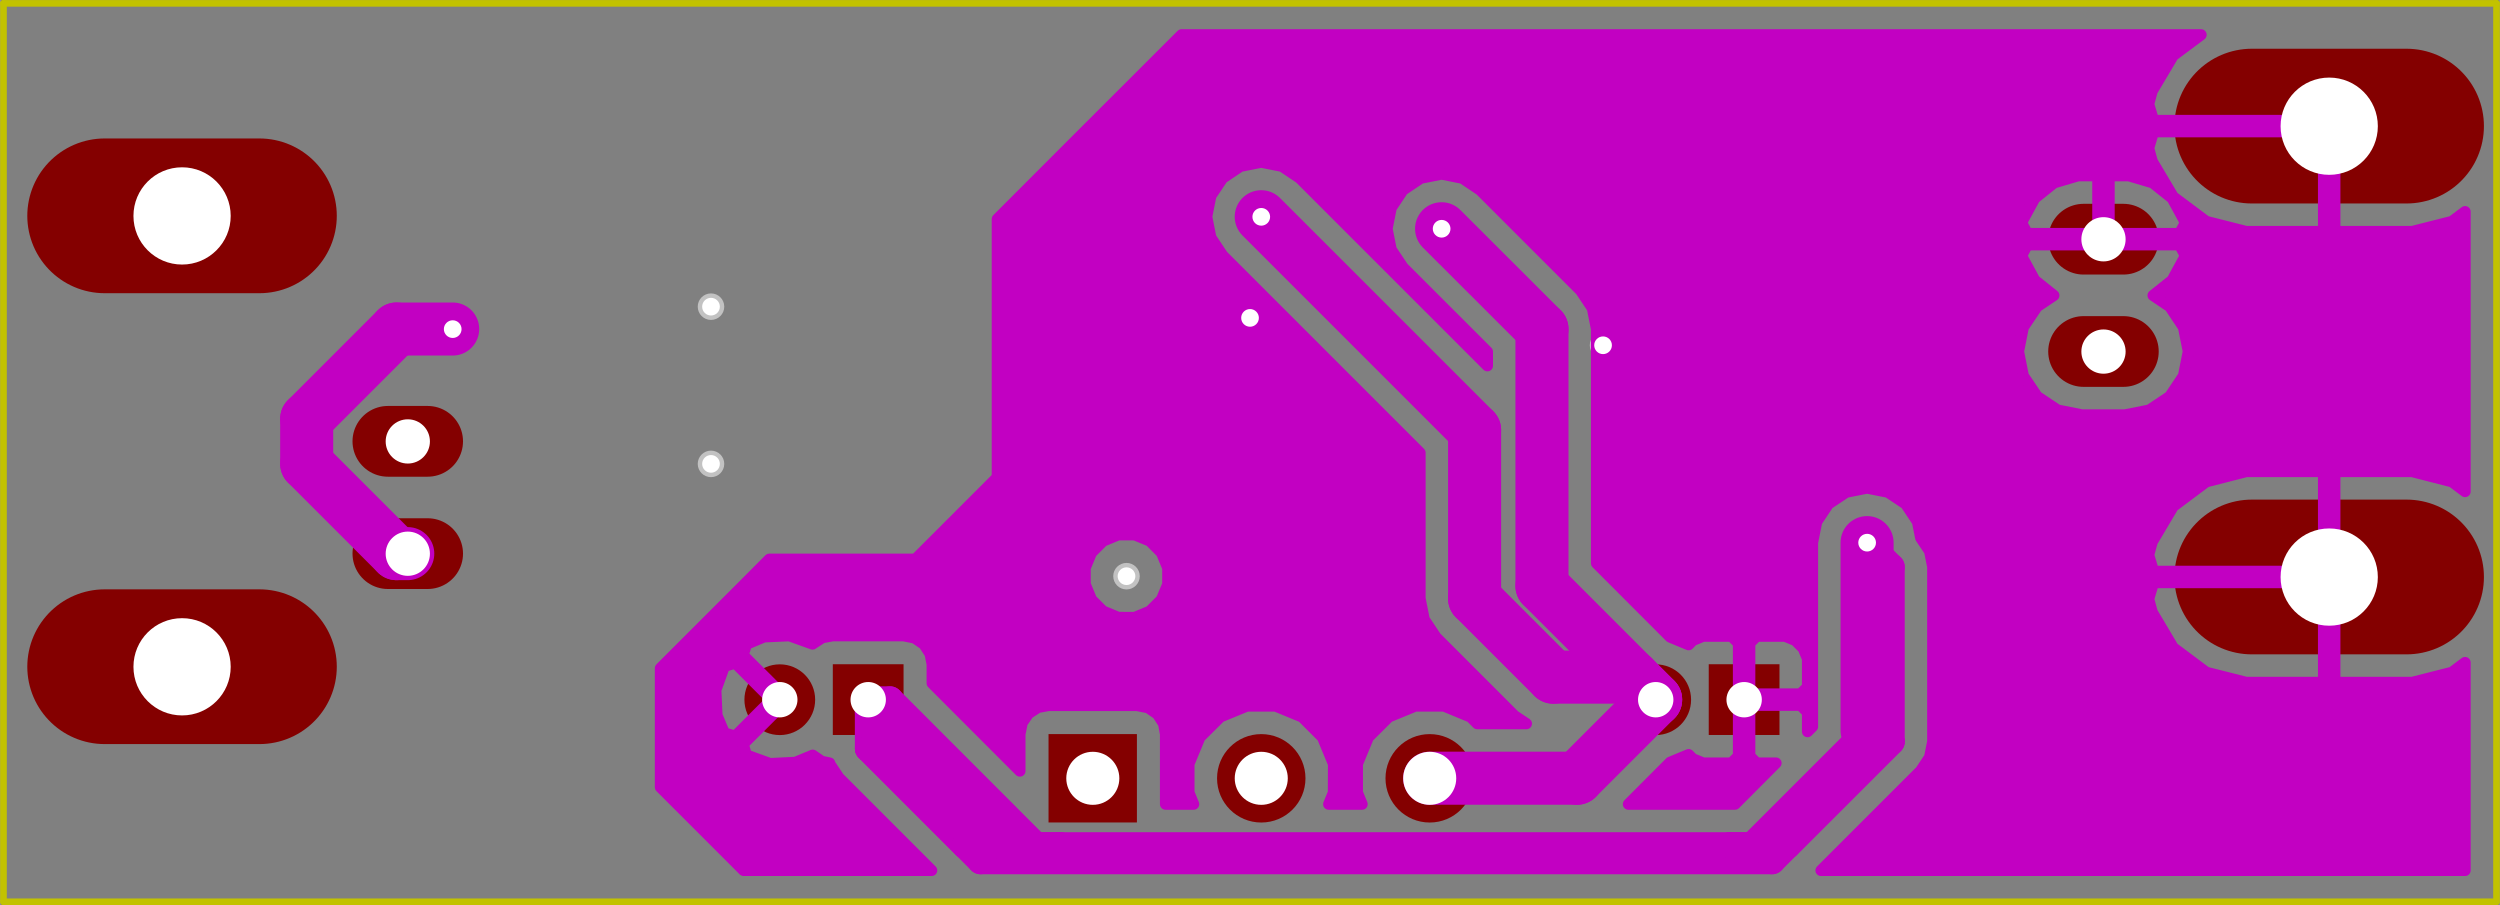 <?xml version="1.0" encoding="UTF-8" standalone="no"?>
<svg
   xmlns:dc="http://purl.org/dc/elements/1.1/"
   xmlns:cc="http://creativecommons.org/ns#"
   xmlns:rdf="http://www.w3.org/1999/02/22-rdf-syntax-ns#"
   xmlns:svg="http://www.w3.org/2000/svg"
   xmlns="http://www.w3.org/2000/svg"
   xmlns:sodipodi="http://sodipodi.sourceforge.net/DTD/sodipodi-0.dtd"
   xmlns:inkscape="http://www.inkscape.org/namespaces/inkscape"
   version="1.1"
   width="5.654cm"
   height="2.047cm"
   viewBox="0 0 22259.811 8059.896"
   id="svg2546"
   sodipodi:docname="pre-amp-In2.svg"
   inkscape:version="0.92.2 5c3e80d, 2017-08-06">
  <rect x="0" y="0" width="22259.811" height="8059.896" fill="#808080" stroke="none"/>
  <defs
     id="defs2550" />
  <sodipodi:namedview
     pagecolor="#ffffff"
     bordercolor="#666666"
     borderopacity="1"
     objecttolerance="10"
     gridtolerance="10"
     guidetolerance="10"
     inkscape:pageopacity="0"
     inkscape:pageshadow="2"
     inkscape:window-width="3840"
     inkscape:window-height="2034"
     id="namedview2548"
     showgrid="false"
     fit-margin-top="0"
     fit-margin-left="0"
     fit-margin-right="0"
     fit-margin-bottom="0"
     inkscape:zoom="2.2085081"
     inkscape:cx="-22.850884"
     inkscape:cy="39.493899"
     inkscape:window-x="0"
     inkscape:window-y="78"
     inkscape:window-maximized="1"
     inkscape:current-layer="svg2546" />
  <title
     id="title2172">SVG Picture created as pre-amp-brd.svg date 2018/06/20 13:10:32 </title>
  <desc
     id="desc2174">Picture generated by PCBNEW </desc>
  <g
     style="fill:#000000;fill-opacity:1;stroke:#000000;stroke-linecap:round;stroke-linejoin:round;stroke-opacity:1"
     id="g2176"
     transform="translate(-9290.131,-744.052)" />
  <g
     style="fill:#000000;fill-opacity:0;stroke:#000000;stroke-width:-0;stroke-linecap:round;stroke-linejoin:round;stroke-opacity:1"
     id="g2178"
     transform="translate(-9290.131,-744.052)" />
  <g
     style="fill:#840000;fill-opacity:0;stroke:#840000;stroke-width:-0;stroke-linecap:round;stroke-linejoin:round;stroke-opacity:1"
     id="g2180"
     transform="translate(-9290.131,-744.052)" />
  <g
     style="fill:#840000;fill-opacity:0;stroke:#840000;stroke-width:0;stroke-linecap:round;stroke-linejoin:round;stroke-opacity:1"
     id="g2182"
     transform="translate(-9290.131,-744.052)" />
  <g
     style="fill:#840000;fill-opacity:1;stroke:#840000;stroke-width:0;stroke-linecap:round;stroke-linejoin:round;stroke-opacity:1"
     id="g2188"
     transform="translate(-9290.131,-744.052)">
    <polyline
       style="fill-rule:evenodd"
       points="25135,6659 25135,7289 24505,7289 24505,6659 25135,6659 "
       id="polyline2184" />
    <circle
       cx="24032.9"
       cy="6974.86"
       r="314.961"
       id="circle2186" />
  </g>
  <g
     style="fill:#840000;fill-opacity:1;stroke:#840000;stroke-width:39.37;stroke-linecap:round;stroke-linejoin:round;stroke-opacity:1"
     id="g2190"
     transform="translate(-9290.131,-744.052)" />
  <g
     style="fill:#840000;fill-opacity:1;stroke:#840000;stroke-width:0;stroke-linecap:round;stroke-linejoin:round;stroke-opacity:1"
     id="g2196"
     transform="translate(-9290.131,-744.052)">
    <polyline
       style="fill-rule:evenodd"
       points="17335,6659 17335,7289 16705,7289 16705,6659 17335,6659 "
       id="polyline2192" />
    <circle
       cx="16232.9"
       cy="6974.86"
       r="314.961"
       id="circle2194" />
  </g>
  <g
     style="fill:#840000;fill-opacity:1;stroke:#840000;stroke-width:39.37;stroke-linecap:round;stroke-linejoin:round;stroke-opacity:1"
     id="g2198"
     transform="translate(-9290.131,-744.052)" />
  <g
     style="fill:#840000;fill-opacity:1;stroke:#840000;stroke-width:0;stroke-linecap:round;stroke-linejoin:round;stroke-opacity:1"
     id="g2202"
     transform="translate(-9290.131,-744.052)">
    <circle
       cx="22020.301"
       cy="7674.86"
       r="393.701"
       id="circle2200" />
  </g>
  <g
     style="fill:#840000;fill-opacity:1;stroke:#840000;stroke-width:39.37;stroke-linecap:round;stroke-linejoin:round;stroke-opacity:1"
     id="g2204"
     transform="translate(-9290.131,-744.052)" />
  <g
     style="fill:#840000;fill-opacity:1;stroke:#840000;stroke-width:0;stroke-linecap:round;stroke-linejoin:round;stroke-opacity:1"
     id="g2210"
     transform="translate(-9290.131,-744.052)">
    <polyline
       style="fill-rule:evenodd"
       points="18626,8068 18626,7281 19413,7281 19413,8068 18626,8068 "
       id="polyline2206" />
    <circle
       cx="20520.301"
       cy="7674.86"
       r="393.701"
       id="circle2208" />
  </g>
  <g
     style="fill:#840000;fill-opacity:1;stroke:#840000;stroke-width:39.37;stroke-linecap:round;stroke-linejoin:round;stroke-opacity:1"
     id="g2212"
     transform="translate(-9290.131,-744.052)" />
  <g
     style="fill:#840000;fill-opacity:1;stroke:#840000;stroke-width:1378;stroke-linecap:round;stroke-linejoin:round;stroke-opacity:1"
     id="g2214"
     transform="translate(-9290.131,-744.052)" />
  <g
     style="fill:#840000;fill-opacity:0;stroke:#840000;stroke-width:1378;stroke-linecap:round;stroke-linejoin:round;stroke-opacity:1"
     id="g2220"
     transform="translate(-9290.131,-744.052)">
    <path
       d="m 10221,6681 h 1378"
       id="path2216"
       inkscape:connector-curvature="0" />
    <path
       d="m 10221,2666 h 1378"
       id="path2218"
       inkscape:connector-curvature="0" />
  </g>
  <g
     style="fill:#840000;fill-opacity:0;stroke:#840000;stroke-width:630;stroke-linecap:round;stroke-linejoin:round;stroke-opacity:1"
     id="g2226"
     transform="translate(-9290.131,-744.052)">
    <path
       d="m 12743,4674 h 354"
       id="path2222"
       inkscape:connector-curvature="0" />
    <path
       d="m 12743,5674 h 354"
       id="path2224"
       inkscape:connector-curvature="0" />
  </g>
  <g
     style="fill:#840000;fill-opacity:0;stroke:#840000;stroke-width:1378;stroke-linecap:round;stroke-linejoin:round;stroke-opacity:1"
     id="g2232"
     transform="translate(-9290.131,-744.052)">
    <path
       d="M 30719,1867 H 29341"
       id="path2228"
       inkscape:connector-curvature="0" />
    <path
       d="M 30719,5882 H 29341"
       id="path2230"
       inkscape:connector-curvature="0" />
  </g>
  <g
     style="fill:#840000;fill-opacity:0;stroke:#840000;stroke-width:630;stroke-linecap:round;stroke-linejoin:round;stroke-opacity:1"
     id="g2238"
     transform="translate(-9290.131,-744.052)">
    <path
       d="m 28197,3874 h -354"
       id="path2234"
       inkscape:connector-curvature="0" />
    <path
       d="m 28197,2874 h -354"
       id="path2236"
       inkscape:connector-curvature="0" />
  </g>
  <g
     style="fill:#c2c2c2;fill-opacity:0;stroke:#c2c2c2;stroke-width:630;stroke-linecap:round;stroke-linejoin:round;stroke-opacity:1"
     id="g2240"
     transform="translate(-9290.131,-744.052)" />
  <g
     style="fill:#c2c2c2;fill-opacity:1;stroke:#c2c2c2;stroke-width:0;stroke-linecap:round;stroke-linejoin:round;stroke-opacity:1"
     id="g2244"
     transform="translate(-9290.131,-744.052)">
    <circle
       cx="20520.301"
       cy="2674.86"
       r="118.11"
       id="circle2242" />
  </g>
  <g
     style="fill:#c2c2c2;fill-opacity:1;stroke:#c2c2c2;stroke-width:39.37;stroke-linecap:round;stroke-linejoin:round;stroke-opacity:1"
     id="g2246"
     transform="translate(-9290.131,-744.052)" />
  <g
     style="fill:#c2c2c2;fill-opacity:1;stroke:#c2c2c2;stroke-width:0;stroke-linecap:round;stroke-linejoin:round;stroke-opacity:1"
     id="g2250"
     transform="translate(-9290.131,-744.052)">
    <circle
       cx="22126.5"
       cy="2781.09"
       r="118.11"
       id="circle2248" />
  </g>
  <g
     style="fill:#c2c2c2;fill-opacity:1;stroke:#c2c2c2;stroke-width:39.37;stroke-linecap:round;stroke-linejoin:round;stroke-opacity:1"
     id="g2252"
     transform="translate(-9290.131,-744.052)" />
  <g
     style="fill:#c2c2c2;fill-opacity:1;stroke:#c2c2c2;stroke-width:0;stroke-linecap:round;stroke-linejoin:round;stroke-opacity:1"
     id="g2256"
     transform="translate(-9290.131,-744.052)">
    <circle
       cx="15620.3"
       cy="3474.86"
       r="118.11"
       id="circle2254" />
  </g>
  <g
     style="fill:#c2c2c2;fill-opacity:1;stroke:#c2c2c2;stroke-width:39.37;stroke-linecap:round;stroke-linejoin:round;stroke-opacity:1"
     id="g2258"
     transform="translate(-9290.131,-744.052)" />
  <g
     style="fill:#c2c2c2;fill-opacity:1;stroke:#c2c2c2;stroke-width:0;stroke-linecap:round;stroke-linejoin:round;stroke-opacity:1"
     id="g2262"
     transform="translate(-9290.131,-744.052)">
    <circle
       cx="15620.3"
       cy="4874.86"
       r="118.11"
       id="circle2260" />
  </g>
  <g
     style="fill:#c2c2c2;fill-opacity:1;stroke:#c2c2c2;stroke-width:39.37;stroke-linecap:round;stroke-linejoin:round;stroke-opacity:1"
     id="g2264"
     transform="translate(-9290.131,-744.052)" />
  <g
     style="fill:#c2c2c2;fill-opacity:1;stroke:#c2c2c2;stroke-width:0;stroke-linecap:round;stroke-linejoin:round;stroke-opacity:1"
     id="g2268"
     transform="translate(-9290.131,-744.052)">
    <circle
       cx="20420.301"
       cy="3574.86"
       r="118.11"
       id="circle2266" />
  </g>
  <g
     style="fill:#c2c2c2;fill-opacity:1;stroke:#c2c2c2;stroke-width:39.37;stroke-linecap:round;stroke-linejoin:round;stroke-opacity:1"
     id="g2270"
     transform="translate(-9290.131,-744.052)" />
  <g
     style="fill:#c2c2c2;fill-opacity:1;stroke:#c2c2c2;stroke-width:0;stroke-linecap:round;stroke-linejoin:round;stroke-opacity:1"
     id="g2274"
     transform="translate(-9290.131,-744.052)">
    <circle
       cx="23564"
       cy="3818.63"
       r="118.11"
       id="circle2272" />
  </g>
  <g
     style="fill:#c2c2c2;fill-opacity:1;stroke:#c2c2c2;stroke-width:39.37;stroke-linecap:round;stroke-linejoin:round;stroke-opacity:1"
     id="g2276"
     transform="translate(-9290.131,-744.052)" />
  <g
     style="fill:#c2c2c2;fill-opacity:1;stroke:#c2c2c2;stroke-width:0;stroke-linecap:round;stroke-linejoin:round;stroke-opacity:1"
     id="g2280"
     transform="translate(-9290.131,-744.052)">
    <circle
       cx="25915.5"
       cy="5576.43"
       r="118.11"
       id="circle2278" />
  </g>
  <g
     style="fill:#c2c2c2;fill-opacity:1;stroke:#c2c2c2;stroke-width:39.37;stroke-linecap:round;stroke-linejoin:round;stroke-opacity:1"
     id="g2282"
     transform="translate(-9290.131,-744.052)" />
  <g
     style="fill:#c2c2c2;fill-opacity:1;stroke:#c2c2c2;stroke-width:0;stroke-linecap:round;stroke-linejoin:round;stroke-opacity:1"
     id="g2286"
     transform="translate(-9290.131,-744.052)">
    <circle
       cx="19320.301"
       cy="5874.86"
       r="118.11"
       id="circle2284" />
  </g>
  <g
     style="fill:#c2c2c2;fill-opacity:1;stroke:#c2c2c2;stroke-width:39.37;stroke-linecap:round;stroke-linejoin:round;stroke-opacity:1"
     id="g2288"
     transform="translate(-9290.131,-744.052)" />
  <g
     style="fill:#c2c2c2;fill-opacity:1;stroke:#c2c2c2;stroke-width:0;stroke-linecap:round;stroke-linejoin:round;stroke-opacity:1"
     id="g2292"
     transform="translate(-9290.131,-744.052)">
    <circle
       cx="13320.3"
       cy="3674.86"
       r="118.11"
       id="circle2290" />
  </g>
  <g
     style="fill:#c2c2c2;fill-opacity:1;stroke:#c2c2c2;stroke-width:39.37;stroke-linecap:round;stroke-linejoin:round;stroke-opacity:1"
     id="g2294"
     transform="translate(-9290.131,-744.052)" />
  <g
     style="fill:#c200c2;fill-opacity:1;stroke:#c200c2;stroke-width:39.37;stroke-linecap:round;stroke-linejoin:round;stroke-opacity:1"
     id="g2296"
     transform="translate(-9290.131,-744.052)" />
  <g
     style="fill:#c200c2;fill-opacity:1;stroke:#c200c2;stroke-width:472.441;stroke-linecap:round;stroke-linejoin:round;stroke-opacity:1"
     id="g2298"
     transform="translate(-9290.131,-744.052)" />
  <g
     style="fill:#c200c2;fill-opacity:0;stroke:#c200c2;stroke-width:472.441;stroke-linecap:round;stroke-linejoin:round;stroke-opacity:1"
     id="g2322"
     transform="translate(-9290.131,-744.052)">
    <path
       d="m 20520,2674 1900,1900"
       id="path2300"
       inkscape:connector-curvature="0" />
    <path
       d="M 22420,4574 V 6074"
       id="path2302"
       inkscape:connector-curvature="0" />
    <path
       d="m 22420,6074 700,700"
       id="path2304"
       inkscape:connector-curvature="0" />
    <path
       d="m 23120,6774 h 712"
       id="path2306"
       inkscape:connector-curvature="0" />
    <path
       d="m 23832,6774 200,200"
       id="path2308"
       inkscape:connector-curvature="0" />
    <path
       d="m 22126,2781 894,893"
       id="path2310"
       inkscape:connector-curvature="0" />
    <path
       d="M 23020,3674 V 5962"
       id="path2312"
       inkscape:connector-curvature="0" />
    <path
       d="m 23020,5962 1012,1012"
       id="path2314"
       inkscape:connector-curvature="0" />
    <path
       d="m 23332,7674 700,-700"
       id="path2316"
       inkscape:connector-curvature="0" />
    <path
       d="m 22020,7674 h 1312"
       id="path2318"
       inkscape:connector-curvature="0" />
    <path
       d="M 25915,5576 V 7249"
       id="path2320"
       inkscape:connector-curvature="0" />
  </g>
  <g
     style="fill:#c200c2;fill-opacity:0;stroke:#c200c2;stroke-width:236.22;stroke-linecap:round;stroke-linejoin:round;stroke-opacity:1"
     id="g2366"
     transform="translate(-9290.131,-744.052)">
    <path
       d="M 25915,7249 V 5576"
       id="path2324"
       inkscape:connector-curvature="0" />
    <path
       d="m 26132,5792 -217,-216"
       id="path2326"
       inkscape:connector-curvature="0" />
    <path
       d="m 17020,6974 v 435"
       id="path2328"
       inkscape:connector-curvature="0" />
    <path
       d="m 17020,7409 1001,1002"
       id="path2330"
       inkscape:connector-curvature="0" />
    <path
       d="m 18021,8411 h 7048"
       id="path2332"
       inkscape:connector-curvature="0" />
    <path
       d="M 25069,8411 26132,7348"
       id="path2334"
       inkscape:connector-curvature="0" />
    <path
       d="m 24695,8273 h 511"
       id="path2336"
       inkscape:connector-curvature="0" />
    <path
       d="m 25206,8273 926,-925"
       id="path2338"
       inkscape:connector-curvature="0" />
    <path
       d="M 26132,7348 V 5792"
       id="path2340"
       inkscape:connector-curvature="0" />
    <path
       d="m 17020,6974 v 435"
       id="path2342"
       inkscape:connector-curvature="0" />
    <path
       d="m 17020,7409 864,864"
       id="path2344"
       inkscape:connector-curvature="0" />
    <path
       d="m 17884,8273 h 315"
       id="path2346"
       inkscape:connector-curvature="0" />
    <path
       d="m 17020,6974 v 120"
       id="path2348"
       inkscape:connector-curvature="0" />
    <path
       d="m 17020,7094 1179,1179"
       id="path2350"
       inkscape:connector-curvature="0" />
    <path
       d="m 18199,8273 h 531"
       id="path2352"
       inkscape:connector-curvature="0" />
    <path
       d="m 17020,6974 h 195"
       id="path2354"
       inkscape:connector-curvature="0" />
    <path
       d="m 17215,6974 1298,1299"
       id="path2356"
       inkscape:connector-curvature="0" />
    <path
       d="m 18513,8273 h 217"
       id="path2358"
       inkscape:connector-curvature="0" />
    <path
       d="m 18730,8273 h 5965"
       id="path2360"
       inkscape:connector-curvature="0" />
    <path
       d="m 24695,8273 h 196"
       id="path2362"
       inkscape:connector-curvature="0" />
    <path
       d="M 24891,8273 25915,7249"
       id="path2364"
       inkscape:connector-curvature="0" />
  </g>
  <g
     style="fill:#c200c2;fill-opacity:0;stroke:#c200c2;stroke-width:472.441;stroke-linecap:round;stroke-linejoin:round;stroke-opacity:1"
     id="g2378"
     transform="translate(-9290.131,-744.052)">
    <path
       d="m 12920,5674 h -100"
       id="path2368"
       inkscape:connector-curvature="0" />
    <path
       d="m 12820,5674 -800,-800"
       id="path2370"
       inkscape:connector-curvature="0" />
    <path
       d="M 12020,4874 V 4474"
       id="path2372"
       inkscape:connector-curvature="0" />
    <path
       d="m 12020,4474 800,-800"
       id="path2374"
       inkscape:connector-curvature="0" />
    <path
       d="m 12820,3674 h 500"
       id="path2376"
       inkscape:connector-curvature="0" />
  </g>
  <g
     style="fill:#c200c2;fill-opacity:1;stroke:#c200c2;stroke-width:100;stroke-linecap:round;stroke-linejoin:round;stroke-opacity:1"
     id="g2382"
     transform="translate(-9290.131,-744.052)">
    <polyline
       style="fill-rule:evenodd"
       points="28641,1239 28454,1554 28422,1671 28466,1817 29980,1817 29980,1809 30080,1809 30080,1817 30088,1817 30088,1917 30080,1917 30080,2806 30769,2806 31124,2716 31240,2629 31240,5121 31124,5034 30769,4943 30080,4943 30080,5832 30088,5832 30088,5932 30080,5932 30080,6821 30769,6821 31124,6731 31240,6644 31240,8495 25505,8495 26392,7608 26472,7488 26500,7348 26500,6078 28422,6078 28454,6196 28641,6511 28935,6731 29291,6821 29980,6821 29980,5932 28466,5932 28422,6078 26500,6078 26500,5792 26479,5686 28422,5686 28466,5832 29980,5832 29980,4943 29291,4943 28935,5034 28641,5254 28454,5569 28422,5686 26479,5686 26472,5652 26393,5534 26364,5390 26259,5232 26101,5127 25915,5090 25729,5127 25571,5232 25466,5390 25429,5576 25429,7215 25385,7259 25385,7087 25322,7024 24870,7024 24870,7477 24932,7539 25104,7539 24739,7905 23790,7905 24162,7532 24326,7464 24363,7501 24455,7539 24707,7539 24770,7477 24770,7024 24762,7024 24762,6924 24770,6924 24770,6472 24870,6472 24870,6924 25322,6924 25385,6862 25385,6610 25347,6518 25276,6447 25184,6409 24932,6409 24870,6472 24770,6472 24707,6409 24455,6409 24363,6447 24326,6485 24162,6417 23506,5760 23506,3874 27263,3874 27306,4091 27429,4274 27612,4396 27828,4439 28211,4439 28428,4396 28611,4274 28733,4091 28776,3874 28733,3658 28611,3475 28462,3375 28632,3239 28738,3044 28745,3012 28697,2924 28070,2924 28070,2932 27970,2932 27970,2924 27343,2924 27295,3012 27302,3044 27408,3239 27578,3375 27429,3475 27306,3658 27263,3874 23506,3874 23506,3674 23469,3488 23364,3331 22770,2737 27295,2737 27343,2824 27970,2824 27970,2309 28070,2309 28070,2824 28697,2824 28745,2737 28738,2704 28632,2510 28459,2372 28247,2309 28070,2309 27970,2309 27793,2309 27580,2372 27408,2510 27302,2704 27295,2737 22770,2737 22470,2437 22312,2331 22126,2294 21940,2331 21782,2437 21677,2595 21640,2781 21677,2967 21782,3124 22534,3876 22534,4001 20864,2331 20706,2225 20520,2188 20334,2225 20176,2331 20071,2488 20034,2674 20071,2860 20176,3018 21934,4776 21934,6074 21971,6260 22076,6418 22776,7118 22881,7188 22444,7188 22385,7129 22148,7031 21892,7031 21656,7128 21474,7309 21376,7546 21376,7802 21418,7905 21121,7905 21163,7803 21164,7547 21066,7310 20885,7129 20648,7031 20392,7031 20156,7128 19974,7309 19876,7546 19876,7802 19918,7905 19668,7905 19668,7281 19651,7188 19596,7103 19513,7046 19413,7026 18626,7026 18533,7043 18448,7098 18391,7181 18371,7281 18371,7610 17590,6828 17590,6659 17572,6567 17517,6482 17434,6425 17335,6405 16705,6405 16612,6422 16527,6477 16525,6479 16318,6405 16093,6415 15936,6481 15906,6578 16232,6904 16238,6898 16309,6969 16303,6974 16309,6980 16238,7051 16232,7045 15906,7371 15936,7468 16147,7544 16372,7533 16526,7469 16606,7524 16677,7539 16680,7550 16759,7669 17585,8495 15911,8495 15170,7754 15170,6889 15663,6889 15673,7114 15739,7271 15836,7300 16162,6974 15836,6648 15739,6678 15663,6889 15170,6889 15170,6695 15918,5947 18952,5947 19008,6083 19111,6186 19246,6242 19393,6243 19528,6187 19632,6083 19688,5948 19688,5801 19632,5666 19529,5562 19393,5506 19247,5506 19112,5562 19008,5666 18952,5801 18952,5947 15918,5947 16140,5724 17420,5724 17439,5720 17455,5710 18155,5010 18166,4993 18170,4974 18170,2695 18801,2063 28422,2063 28454,2181 28641,2496 28935,2716 29291,2806 29980,2806 29980,1917 28466,1917 28422,2063 18801,2063 19811,1054 28889,1054 28641,1239 "
       id="polyline2380" />
  </g>
  <g
     style="fill:#ffffff;fill-opacity:1;stroke:#ffffff;stroke-width:100;stroke-linecap:round;stroke-linejoin:round;stroke-opacity:1"
     id="g2384"
     transform="translate(-9290.131,-744.052)" />
  <g
     style="fill:#ffffff;fill-opacity:1;stroke:#ffffff;stroke-width:0;stroke-linecap:round;stroke-linejoin:round;stroke-opacity:1"
     id="g2388"
     transform="translate(-9290.131,-744.052)">
    <circle
       cx="20520.301"
       cy="2674.86"
       r="78.74"
       id="circle2386" />
  </g>
  <g
     style="fill:#ffffff;fill-opacity:1;stroke:#ffffff;stroke-width:39.37;stroke-linecap:round;stroke-linejoin:round;stroke-opacity:1"
     id="g2390"
     transform="translate(-9290.131,-744.052)" />
  <g
     style="fill:#ffffff;fill-opacity:1;stroke:#ffffff;stroke-width:0;stroke-linecap:round;stroke-linejoin:round;stroke-opacity:1"
     id="g2394"
     transform="translate(-9290.131,-744.052)">
    <circle
       cx="22126.5"
       cy="2781.09"
       r="78.74"
       id="circle2392" />
  </g>
  <g
     style="fill:#ffffff;fill-opacity:1;stroke:#ffffff;stroke-width:39.37;stroke-linecap:round;stroke-linejoin:round;stroke-opacity:1"
     id="g2396"
     transform="translate(-9290.131,-744.052)" />
  <g
     style="fill:#ffffff;fill-opacity:1;stroke:#ffffff;stroke-width:0;stroke-linecap:round;stroke-linejoin:round;stroke-opacity:1"
     id="g2400"
     transform="translate(-9290.131,-744.052)">
    <circle
       cx="15620.3"
       cy="3474.86"
       r="78.74"
       id="circle2398" />
  </g>
  <g
     style="fill:#ffffff;fill-opacity:1;stroke:#ffffff;stroke-width:39.37;stroke-linecap:round;stroke-linejoin:round;stroke-opacity:1"
     id="g2402"
     transform="translate(-9290.131,-744.052)" />
  <g
     style="fill:#ffffff;fill-opacity:1;stroke:#ffffff;stroke-width:0;stroke-linecap:round;stroke-linejoin:round;stroke-opacity:1"
     id="g2406"
     transform="translate(-9290.131,-744.052)">
    <circle
       cx="15620.3"
       cy="4874.86"
       r="78.74"
       id="circle2404" />
  </g>
  <g
     style="fill:#ffffff;fill-opacity:1;stroke:#ffffff;stroke-width:39.37;stroke-linecap:round;stroke-linejoin:round;stroke-opacity:1"
     id="g2408"
     transform="translate(-9290.131,-744.052)" />
  <g
     style="fill:#ffffff;fill-opacity:1;stroke:#ffffff;stroke-width:0;stroke-linecap:round;stroke-linejoin:round;stroke-opacity:1"
     id="g2412"
     transform="translate(-9290.131,-744.052)">
    <circle
       cx="20420.301"
       cy="3574.86"
       r="78.74"
       id="circle2410" />
  </g>
  <g
     style="fill:#ffffff;fill-opacity:1;stroke:#ffffff;stroke-width:39.37;stroke-linecap:round;stroke-linejoin:round;stroke-opacity:1"
     id="g2414"
     transform="translate(-9290.131,-744.052)" />
  <g
     style="fill:#ffffff;fill-opacity:1;stroke:#ffffff;stroke-width:0;stroke-linecap:round;stroke-linejoin:round;stroke-opacity:1"
     id="g2418"
     transform="translate(-9290.131,-744.052)">
    <circle
       cx="23564"
       cy="3818.63"
       r="78.74"
       id="circle2416" />
  </g>
  <g
     style="fill:#ffffff;fill-opacity:1;stroke:#ffffff;stroke-width:39.37;stroke-linecap:round;stroke-linejoin:round;stroke-opacity:1"
     id="g2420"
     transform="translate(-9290.131,-744.052)" />
  <g
     style="fill:#ffffff;fill-opacity:1;stroke:#ffffff;stroke-width:0;stroke-linecap:round;stroke-linejoin:round;stroke-opacity:1"
     id="g2424"
     transform="translate(-9290.131,-744.052)">
    <circle
       cx="25915.5"
       cy="5576.43"
       r="78.74"
       id="circle2422" />
  </g>
  <g
     style="fill:#ffffff;fill-opacity:1;stroke:#ffffff;stroke-width:39.37;stroke-linecap:round;stroke-linejoin:round;stroke-opacity:1"
     id="g2426"
     transform="translate(-9290.131,-744.052)" />
  <g
     style="fill:#ffffff;fill-opacity:1;stroke:#ffffff;stroke-width:0;stroke-linecap:round;stroke-linejoin:round;stroke-opacity:1"
     id="g2430"
     transform="translate(-9290.131,-744.052)">
    <circle
       cx="19320.301"
       cy="5874.86"
       r="78.74"
       id="circle2428" />
  </g>
  <g
     style="fill:#ffffff;fill-opacity:1;stroke:#ffffff;stroke-width:39.37;stroke-linecap:round;stroke-linejoin:round;stroke-opacity:1"
     id="g2432"
     transform="translate(-9290.131,-744.052)" />
  <g
     style="fill:#ffffff;fill-opacity:1;stroke:#ffffff;stroke-width:0;stroke-linecap:round;stroke-linejoin:round;stroke-opacity:1"
     id="g2436"
     transform="translate(-9290.131,-744.052)">
    <circle
       cx="13320.3"
       cy="3674.86"
       r="78.74"
       id="circle2434" />
  </g>
  <g
     style="fill:#ffffff;fill-opacity:1;stroke:#ffffff;stroke-width:39.37;stroke-linecap:round;stroke-linejoin:round;stroke-opacity:1"
     id="g2438"
     transform="translate(-9290.131,-744.052)" />
  <g
     style="fill:#ffffff;fill-opacity:1;stroke:#ffffff;stroke-width:0;stroke-linecap:round;stroke-linejoin:round;stroke-opacity:1"
     id="g2442"
     transform="translate(-9290.131,-744.052)">
    <circle
       cx="24820.301"
       cy="6974.86"
       r="157.48"
       id="circle2440" />
  </g>
  <g
     style="fill:#ffffff;fill-opacity:1;stroke:#ffffff;stroke-width:39.37;stroke-linecap:round;stroke-linejoin:round;stroke-opacity:1"
     id="g2444"
     transform="translate(-9290.131,-744.052)" />
  <g
     style="fill:#ffffff;fill-opacity:1;stroke:#ffffff;stroke-width:0;stroke-linecap:round;stroke-linejoin:round;stroke-opacity:1"
     id="g2448"
     transform="translate(-9290.131,-744.052)">
    <circle
       cx="24032.9"
       cy="6974.86"
       r="157.48"
       id="circle2446" />
  </g>
  <g
     style="fill:#ffffff;fill-opacity:1;stroke:#ffffff;stroke-width:39.37;stroke-linecap:round;stroke-linejoin:round;stroke-opacity:1"
     id="g2450"
     transform="translate(-9290.131,-744.052)" />
  <g
     style="fill:#ffffff;fill-opacity:1;stroke:#ffffff;stroke-width:0;stroke-linecap:round;stroke-linejoin:round;stroke-opacity:1"
     id="g2454"
     transform="translate(-9290.131,-744.052)">
    <circle
       cx="17020.301"
       cy="6974.86"
       r="157.48"
       id="circle2452" />
  </g>
  <g
     style="fill:#ffffff;fill-opacity:1;stroke:#ffffff;stroke-width:39.37;stroke-linecap:round;stroke-linejoin:round;stroke-opacity:1"
     id="g2456"
     transform="translate(-9290.131,-744.052)" />
  <g
     style="fill:#ffffff;fill-opacity:1;stroke:#ffffff;stroke-width:0;stroke-linecap:round;stroke-linejoin:round;stroke-opacity:1"
     id="g2460"
     transform="translate(-9290.131,-744.052)">
    <circle
       cx="16232.9"
       cy="6974.86"
       r="157.48"
       id="circle2458" />
  </g>
  <g
     style="fill:#ffffff;fill-opacity:1;stroke:#ffffff;stroke-width:39.37;stroke-linecap:round;stroke-linejoin:round;stroke-opacity:1"
     id="g2462"
     transform="translate(-9290.131,-744.052)" />
  <g
     style="fill:#ffffff;fill-opacity:1;stroke:#ffffff;stroke-width:0;stroke-linecap:round;stroke-linejoin:round;stroke-opacity:1"
     id="g2466"
     transform="translate(-9290.131,-744.052)">
    <circle
       cx="22020.301"
       cy="7674.86"
       r="236.22"
       id="circle2464" />
  </g>
  <g
     style="fill:#ffffff;fill-opacity:1;stroke:#ffffff;stroke-width:39.37;stroke-linecap:round;stroke-linejoin:round;stroke-opacity:1"
     id="g2468"
     transform="translate(-9290.131,-744.052)" />
  <g
     style="fill:#ffffff;fill-opacity:1;stroke:#ffffff;stroke-width:0;stroke-linecap:round;stroke-linejoin:round;stroke-opacity:1"
     id="g2472"
     transform="translate(-9290.131,-744.052)">
    <circle
       cx="19020.301"
       cy="7674.86"
       r="236.22"
       id="circle2470" />
  </g>
  <g
     style="fill:#ffffff;fill-opacity:1;stroke:#ffffff;stroke-width:39.37;stroke-linecap:round;stroke-linejoin:round;stroke-opacity:1"
     id="g2474"
     transform="translate(-9290.131,-744.052)" />
  <g
     style="fill:#ffffff;fill-opacity:1;stroke:#ffffff;stroke-width:0;stroke-linecap:round;stroke-linejoin:round;stroke-opacity:1"
     id="g2478"
     transform="translate(-9290.131,-744.052)">
    <circle
       cx="20520.301"
       cy="7674.86"
       r="236.22"
       id="circle2476" />
  </g>
  <g
     style="fill:#ffffff;fill-opacity:1;stroke:#ffffff;stroke-width:39.37;stroke-linecap:round;stroke-linejoin:round;stroke-opacity:1"
     id="g2480"
     transform="translate(-9290.131,-744.052)" />
  <g
     style="fill:#ffffff;fill-opacity:1;stroke:#ffffff;stroke-width:0;stroke-linecap:round;stroke-linejoin:round;stroke-opacity:1"
     id="g2484"
     transform="translate(-9290.131,-744.052)">
    <circle
       cx="10910.3"
       cy="6681.86"
       r="433"
       id="circle2482" />
  </g>
  <g
     style="fill:#ffffff;fill-opacity:1;stroke:#ffffff;stroke-width:39.37;stroke-linecap:round;stroke-linejoin:round;stroke-opacity:1"
     id="g2486"
     transform="translate(-9290.131,-744.052)" />
  <g
     style="fill:#ffffff;fill-opacity:1;stroke:#ffffff;stroke-width:0;stroke-linecap:round;stroke-linejoin:round;stroke-opacity:1"
     id="g2490"
     transform="translate(-9290.131,-744.052)">
    <circle
       cx="10910.3"
       cy="2666.86"
       r="433"
       id="circle2488" />
  </g>
  <g
     style="fill:#ffffff;fill-opacity:1;stroke:#ffffff;stroke-width:39.37;stroke-linecap:round;stroke-linejoin:round;stroke-opacity:1"
     id="g2492"
     transform="translate(-9290.131,-744.052)" />
  <g
     style="fill:#ffffff;fill-opacity:1;stroke:#ffffff;stroke-width:0;stroke-linecap:round;stroke-linejoin:round;stroke-opacity:1"
     id="g2496"
     transform="translate(-9290.131,-744.052)">
    <circle
       cx="12920.3"
       cy="4674.86"
       r="197"
       id="circle2494" />
  </g>
  <g
     style="fill:#ffffff;fill-opacity:1;stroke:#ffffff;stroke-width:39.37;stroke-linecap:round;stroke-linejoin:round;stroke-opacity:1"
     id="g2498"
     transform="translate(-9290.131,-744.052)" />
  <g
     style="fill:#ffffff;fill-opacity:1;stroke:#ffffff;stroke-width:0;stroke-linecap:round;stroke-linejoin:round;stroke-opacity:1"
     id="g2502"
     transform="translate(-9290.131,-744.052)">
    <circle
       cx="12920.3"
       cy="5674.86"
       r="197"
       id="circle2500" />
  </g>
  <g
     style="fill:#ffffff;fill-opacity:1;stroke:#ffffff;stroke-width:39.37;stroke-linecap:round;stroke-linejoin:round;stroke-opacity:1"
     id="g2504"
     transform="translate(-9290.131,-744.052)" />
  <g
     style="fill:#ffffff;fill-opacity:1;stroke:#ffffff;stroke-width:0;stroke-linecap:round;stroke-linejoin:round;stroke-opacity:1"
     id="g2508"
     transform="translate(-9290.131,-744.052)">
    <circle
       cx="30030.301"
       cy="1867.86"
       r="433"
       id="circle2506" />
  </g>
  <g
     style="fill:#ffffff;fill-opacity:1;stroke:#ffffff;stroke-width:39.37;stroke-linecap:round;stroke-linejoin:round;stroke-opacity:1"
     id="g2510"
     transform="translate(-9290.131,-744.052)" />
  <g
     style="fill:#ffffff;fill-opacity:1;stroke:#ffffff;stroke-width:0;stroke-linecap:round;stroke-linejoin:round;stroke-opacity:1"
     id="g2514"
     transform="translate(-9290.131,-744.052)">
    <circle
       cx="30030.301"
       cy="5882.86"
       r="433"
       id="circle2512" />
  </g>
  <g
     style="fill:#ffffff;fill-opacity:1;stroke:#ffffff;stroke-width:39.37;stroke-linecap:round;stroke-linejoin:round;stroke-opacity:1"
     id="g2516"
     transform="translate(-9290.131,-744.052)" />
  <g
     style="fill:#ffffff;fill-opacity:1;stroke:#ffffff;stroke-width:0;stroke-linecap:round;stroke-linejoin:round;stroke-opacity:1"
     id="g2520"
     transform="translate(-9290.131,-744.052)">
    <circle
       cx="28020.301"
       cy="3874.86"
       r="197"
       id="circle2518" />
  </g>
  <g
     style="fill:#ffffff;fill-opacity:1;stroke:#ffffff;stroke-width:39.37;stroke-linecap:round;stroke-linejoin:round;stroke-opacity:1"
     id="g2522"
     transform="translate(-9290.131,-744.052)" />
  <g
     style="fill:#ffffff;fill-opacity:1;stroke:#ffffff;stroke-width:0;stroke-linecap:round;stroke-linejoin:round;stroke-opacity:1"
     id="g2526"
     transform="translate(-9290.131,-744.052)">
    <circle
       cx="28020.301"
       cy="2874.86"
       r="197"
       id="circle2524" />
  </g>
  <g
     style="fill:#ffffff;fill-opacity:1;stroke:#ffffff;stroke-width:39.37;stroke-linecap:round;stroke-linejoin:round;stroke-opacity:1"
     id="g2528"
     transform="translate(-9290.131,-744.052)" />
  <g
     style="fill:#000000;fill-opacity:1;stroke:#000000;stroke-width:39.37;stroke-linecap:round;stroke-linejoin:round;stroke-opacity:1"
     id="g2530"
     transform="translate(-9290.131,-744.052)" />
  <g
     style="fill:#c2c200;fill-opacity:1;stroke:#c2c200;stroke-width:39.37;stroke-linecap:round;stroke-linejoin:round;stroke-opacity:1"
     id="g2532"
     transform="translate(-9290.131,-744.052)" />
  <g
     style="fill:#c2c200;fill-opacity:1;stroke:#c2c200;stroke-width:59.055;stroke-linecap:round;stroke-linejoin:round;stroke-opacity:1"
     id="g2534"
     transform="translate(-9290.131,-744.052)" />
  <g
     style="fill:#c2c200;fill-opacity:0;stroke:#c2c200;stroke-width:59.055;stroke-linecap:round;stroke-linejoin:round;stroke-opacity:1"
     id="g2544"
     transform="translate(-9290.131,-744.052)">
    <path
       d="M 9320,8774 V 774"
       id="path2536"
       inkscape:connector-curvature="0" />
    <path
       d="M 31520,8774 H 9320"
       id="path2538"
       inkscape:connector-curvature="0" />
    <path
       d="M 31520,774 V 8774"
       id="path2540"
       inkscape:connector-curvature="0" />
    <path
       d="M 31520,774 H 9320"
       id="path2542"
       inkscape:connector-curvature="0" />
  </g>
</svg>
